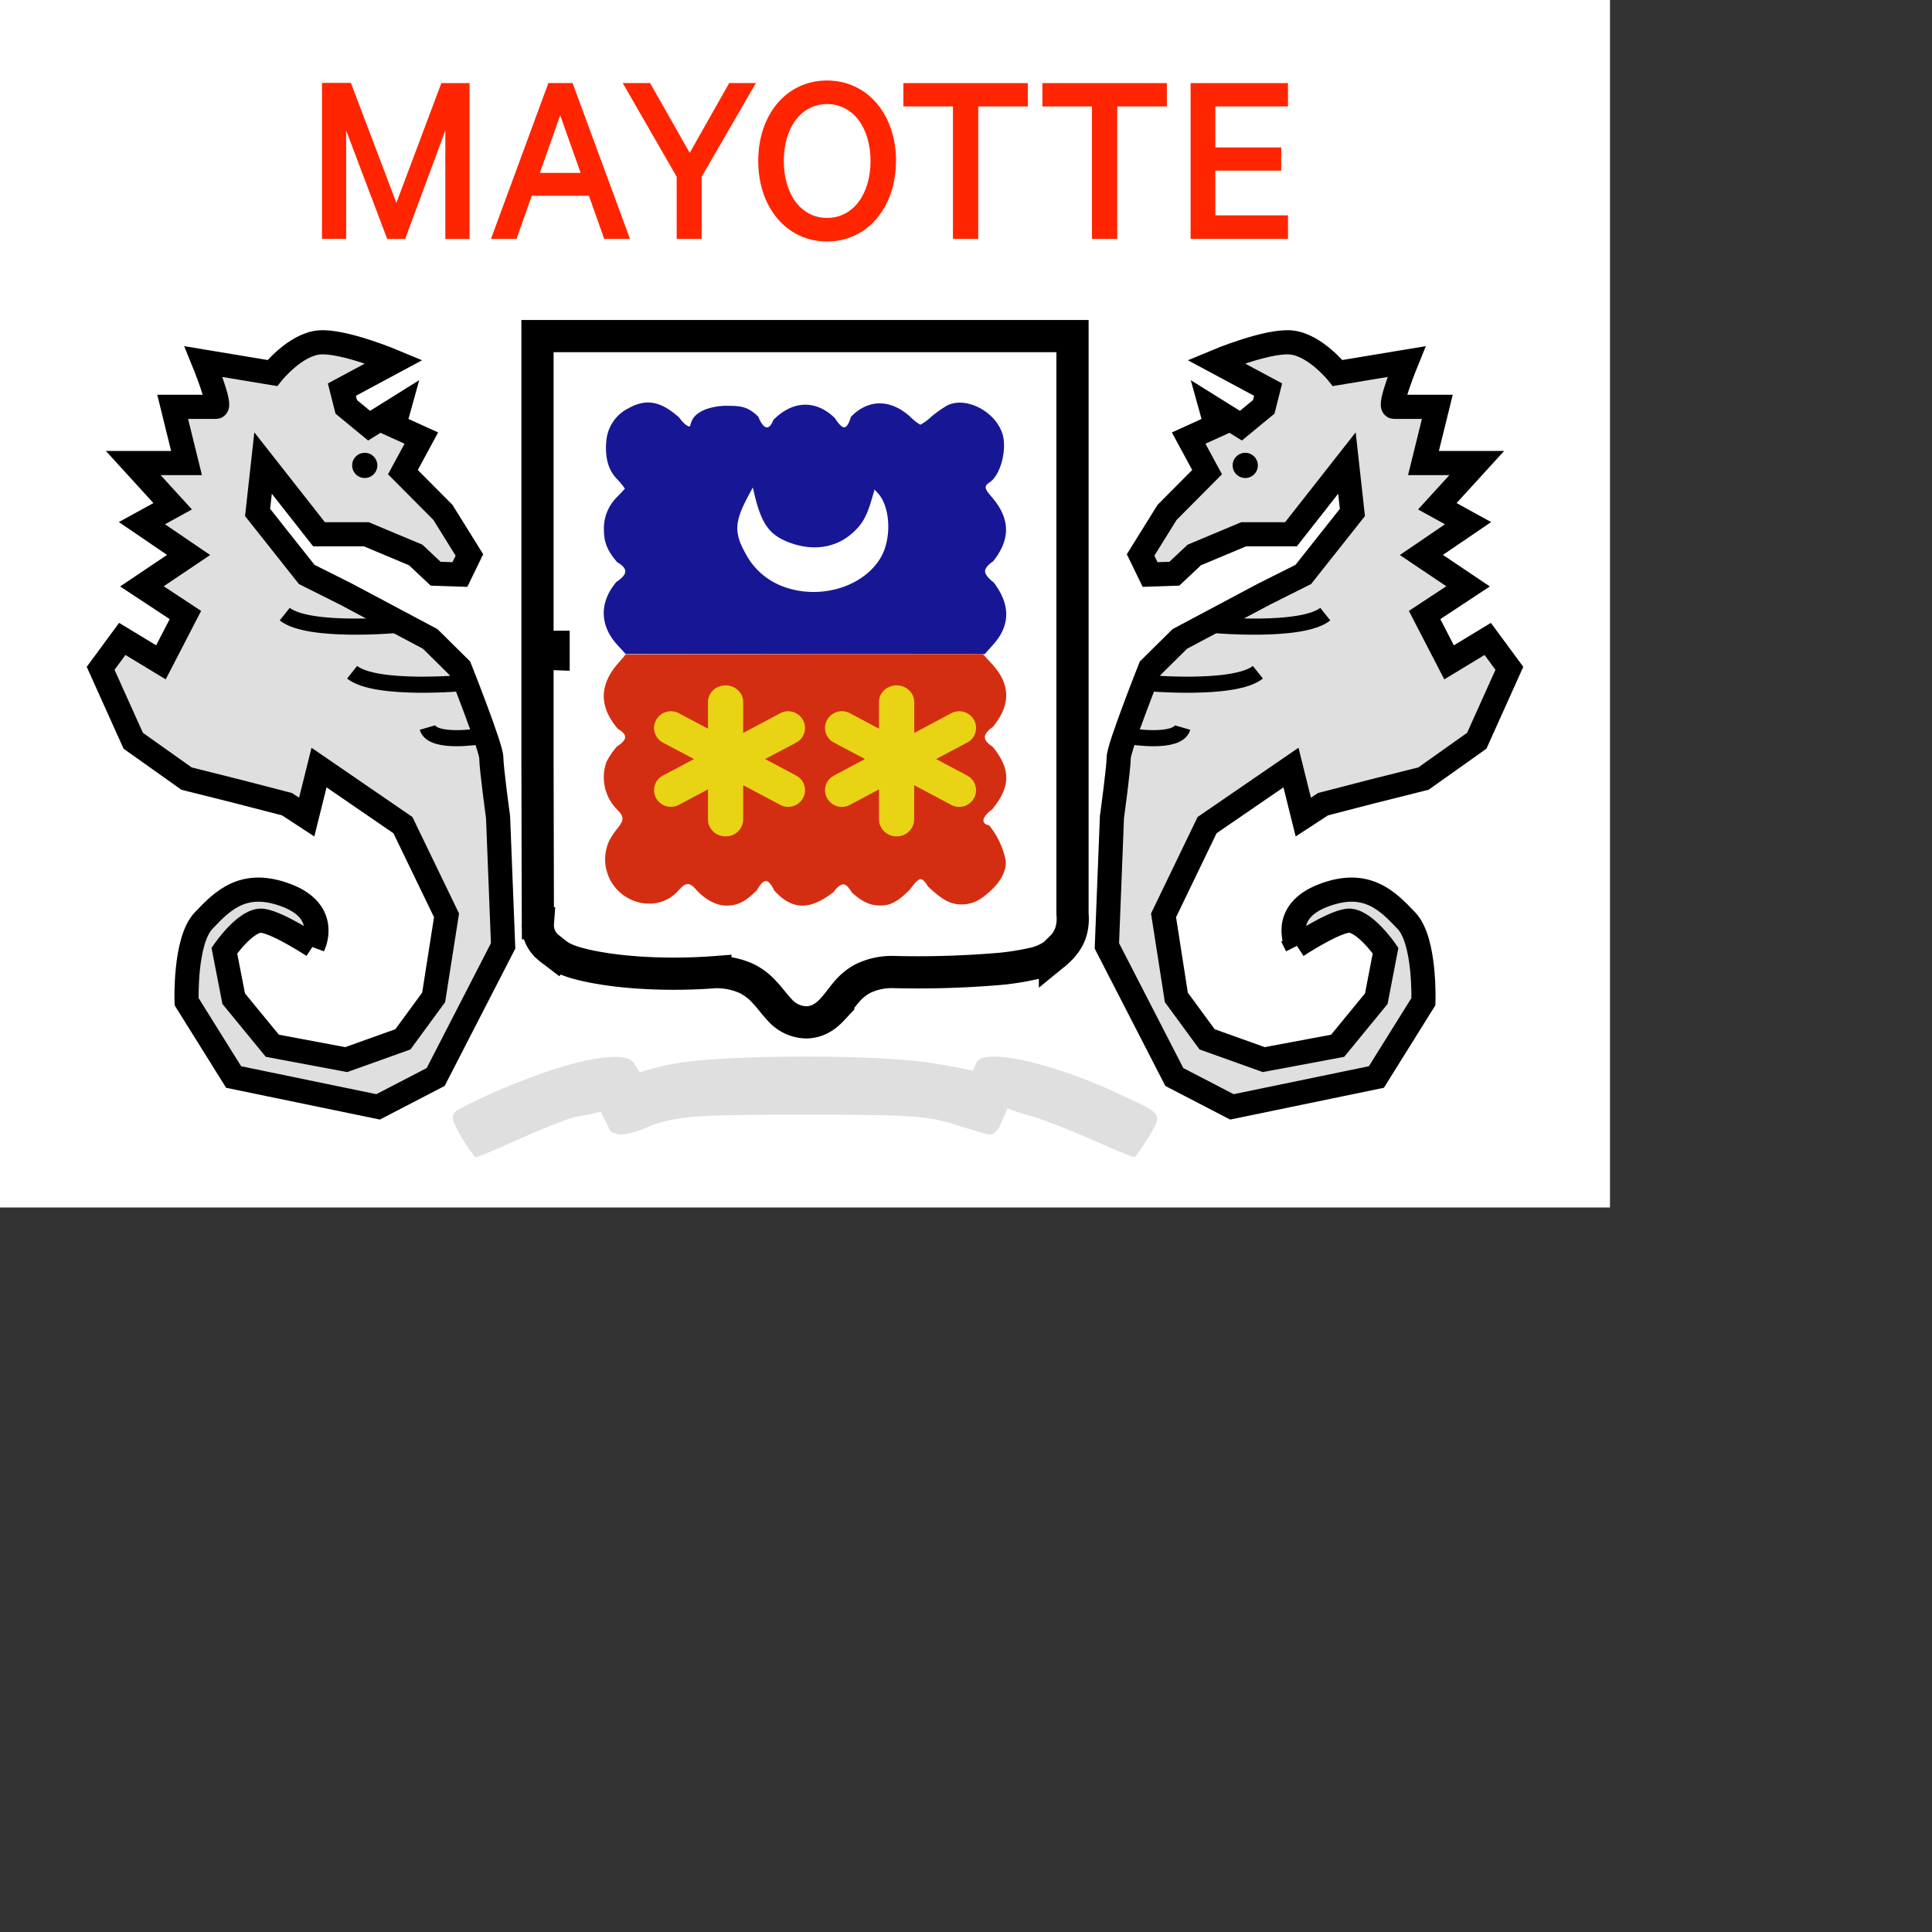 <svg width="24" height="24" viewbox="0 0 20 15" fill="none" xmlns="http://www.w3.org/2000/svg">
  <rect width="100%" height="100%" fill="#333333" stroke="none"/>
  <path fill="#fff" d="M0 0h20v15H0z"/>
  <path d="M6.931 13.268c-.416.126-1.015.384-1.255.528-.078.05-.07.107.05.321.084.138.169.258.183.258.02 0 .254-.094.515-.214.26-.113.594-.262.747-.29.117-.02.225-.039.29-.064.027.058.011.026.06.117.07.13.026.127.147.163.127.037.441-.114.441-.114.367-.114.572-.126 1.89-.126 1.32 0 1.524.012 1.891.132 0 0 .295.09.333.1.038.01.058.02.098.01.036-.007.074-.056.09-.086 0 0 .082-.174.103-.235.07.03.198.07.322.104.148.044.48.176.74.29.261.119.494.213.515.213.014 0 .099-.12.184-.258.169-.296.183-.27-.43-.553-.819-.378-1.637-.547-1.715-.365-.014.034-.026.055-.045.1-.082-.017-.297-.062-.512-.094-.663-.107-2.483-.107-3.146 0-.215.032-.36.084-.482.114-.07-.123-.055-.074-.069-.108-.056-.126-.43-.106-.945.057z" fill="#DFDFDF"/>
  <path d="M7.53 5.496c-.013.205.03.35.14.46.05.052.093.114.093.114s-.057.063-.104.11a.547.547 0 00-.157.403c0 .155.045.262.166.402 0 0 .102.052.1.115-.003.064-.11.128-.11.128-.217.255-.21.547.017.79l.098.107h4.46l.109-.122c.21-.238.21-.495.002-.768 0 0-.105-.075-.107-.137-.001-.063.1-.125.1-.125.218-.275.213-.528-.012-.793-.102-.117-.104-.14-.024-.194.13-.093.211-.405.152-.595-.088-.285-.464-.475-.694-.35a1.533 1.533 0 00-.192.137.586.586 0 01-.135.098.636.636 0 01-.126-.1c-.23-.208-.506-.233-.736.002 0 0-.032.126-.08.13-.049.004-.117-.112-.117-.112-.234-.233-.528-.223-.767.022 0 0-.034.103-.088.09-.054-.012-.098-.132-.098-.132-.14-.135-.229-.133-.39-.135-.092-.002-.26.02-.362.097-.101.075-.083.166-.107.16-.058-.015-.123-.11-.123-.11-.227-.205-.41-.24-.63-.117a.499.499 0 00-.277.425z" fill="#171796"/>
  <path d="M7.678 9.057s.09.045.088.101c-.003.057-.1.113-.1.113a.932.932 0 00-.133.195.57.57 0 00.13.588c.09.09.093.128.008.236a.972.972 0 00-.1.148.55.55 0 00.481.787.478.478 0 00.382-.17c.085-.093.13-.096.206-.012.111.128.258.207.381.207.145 0 .235-.047.382-.192 0 0 .058-.114.111-.114.053.001.102.116.102.116.22.246.443.253.74.02 0 0 .065-.095.12-.094.056.002.104.099.104.099.13.118.228.164.356.164.128 0 .223-.051.372-.204 0 0 .077-.115.123-.123.046-.007.095.089.095.089.182.17.282.224.415.224.137 0 .234-.047.371-.175.129-.12.197-.26.18-.376a1 1 0 00-.206-.433s-.08-.007-.068-.07c.012-.061.106-.125.106-.125.233-.283.235-.502.005-.782 0 0-.096-.055-.095-.118.002-.063.1-.126.1-.126.223-.273.22-.526-.005-.775l-.12-.13-2.218.002-2.218.003-.1.116c-.232.268-.23.54.005.811z" fill="#D42E12"/>
  <path fill-rule="evenodd" clip-rule="evenodd" d="M11.138 8.514c.107 0 .197.073.215.17l.004.036v.385l.46-.245a.21.21 0 01.283.085.205.205 0 01-.054.26l-.032.02-.385.204.385.205.032.02c.077.061.102.17.054.26a.21.21 0 01-.284.084l-.46-.244v.428a.213.213 0 01-.218.207.216.216 0 01-.215-.17l-.004-.037v-.376l-.361.192a.21.21 0 01-.284-.084.205.205 0 01.054-.26l.032-.02.385-.205-.385-.204-.032-.02a.205.205 0 01-.054-.26.21.21 0 01.284-.085l.361.192V8.72c0-.114.098-.206.219-.206zm-2.125 0c.108 0 .197.073.216.17l.003.036v.385l.46-.245a.21.21 0 01.283.085.205.205 0 01-.054.26l-.031.02-.386.204.386.205.031.02c.078.061.103.17.054.26a.21.21 0 01-.283.084l-.46-.244v.428a.213.213 0 01-.219.207.216.216 0 01-.215-.17l-.003-.037v-.376l-.362.192a.21.21 0 01-.283-.084.205.205 0 01.054-.26l.031-.02.386-.205-.386-.204-.031-.02a.205.205 0 01-.054-.26.21.21 0 01.283-.085l.362.192V8.72c0-.114.098-.206.218-.206z" fill="#E9D315"/>
  <path d="M6.677 4.375v3.66h.2v.09c-.114-.004-.198-.088-.2-.09h0v1.428c.002.758.003 1.614.005 2.006a.353.353 0 00.09.262.57.57 0 00.078.07c.012.009.02.016.03.022l.034.026.124-.156-.124.156c.075.06.19.1.302.128.121.031.272.058.443.079.34.04.77.055 1.228.02a.902.902 0 01.388.08.73.73 0 01.222.17c.032.033.06.068.09.104l.003.004c.027.034.06.073.092.107a.45.45 0 00.33.159c.156 0 .26-.088.328-.161a1.75 1.75 0 00.092-.112h0l.002-.002c.028-.037.054-.07.083-.104a.68.68 0 01.207-.167.82.82 0 01.372-.079 12.1 12.1 0 001.285-.036 3.16 3.16 0 00.425-.063.713.713 0 00.295-.124l.004-.004a.742.742 0 00.068-.063.529.529 0 00.123-.187.57.57 0 00.027-.244V4.175H6.677v.2z" stroke="#000" stroke-width=".4"/>
  <path d="M9.293 6.166c-.168.312-.175.453-.035.703a.862.862 0 00.41.392c.457.207 1.04.054 1.27-.33.141-.236.125-.63-.031-.803l-.043-.046-.04.136c-.057.194-.113.293-.227.397-.212.194-.505.238-.808.118-.234-.094-.328-.225-.416-.587l-.021-.09-.06.11z" fill="#fff"/>
  <path fill-rule="evenodd" clip-rule="evenodd" d="M11.13 2c0 .577-.356 1-.857 1-.5 0-.854-.423-.854-1 0-.58.353-1 .854-1s.858.42.858 1zm-6.83.968V1.621l.51 1.347h.223l.499-1.347v1.347h.301V1.032h-.35L4.924 2.52l-.565-1.49H4v1.937h.299zm2.116 0l.19-.536h.71l.19.536h.32l-.713-1.936h-.301l-.713 1.936h.317zm.29-.82h.507l-.254-.716-.253.716zm2.01.82v-.772l.674-1.164h-.332l-.49.867-.492-.867h-.34l.67 1.164v.772h.31zm1.558-.261c-.326 0-.537-.297-.537-.707s.211-.707.537-.707c.326 0 .54.297.54.707s-.214.707-.54.707zm1.878-1.385v1.646h-.314V1.322h-.616v-.29h1.546v.29h-.616zm1.727 1.646V1.322h.616v-.29h-1.546v.29h.616v1.646h.314zM16 2.675v.293h-1.21V1.032H16v.29h-.903v.51h.819v.288h-.819v.555H16z" fill="#FF2500"/>
  <path fill-rule="evenodd" clip-rule="evenodd" d="M16.11 11.75s-.212-.418.325-.625c.538-.207.8.063 1.037.313.237.25.21 1.005.21 1.005l-.584.936-1.795.371-.715-.371-.838-1.629.063-1.6s.084-.612.084-.738c0-.127.39-1.11.39-1.11l.369-.365 1.043-.555.491-.246.61-.77-.068-.614-.695.885h-.588l-.613.257-.248.233-.301.01-.118-.243.329-.529.497-.5-.229-.423.339-.154-.065-.234.375.234.284-.234.054-.214-.648-.348s.634-.266.932-.238c.299.028.58.38.58.38l.855-.142s-.229.562-.155.562h.538l-.172.698h.662l-.49.537.382.21-.58.395.58.39-.54.356.304.588.48-.291.269.365-.405.9-.662.47-.63.158-.618.16-.245.16-.153-.615-1.042.715-.541 1.121.159 1.019.382.521.704.252.918-.172.48-.585.115-.597s-.278-.404-.48-.37c-.201.033-.622.311-.622.311z" fill="#DFDFDF" stroke="#000" stroke-width=".3"/>
  <path d="M15.054 7.762s1.112.103 1.409-.133m-2.245.854s1.111.104 1.408-.132m-1.596.795s.6.1.66-.108" stroke="#000" stroke-width=".2"/>
  <path fill-rule="evenodd" clip-rule="evenodd" d="M15.469 5.938a.156.156 0 110-.313.156.156 0 010 .313z" fill="#000"/>
  <path fill-rule="evenodd" clip-rule="evenodd" d="M3.89 11.75s.212-.418-.325-.625c-.538-.207-.8.063-1.037.313-.237.25-.21 1.005-.21 1.005l.584.936 1.795.371.715-.371.838-1.629-.063-1.6s-.084-.612-.084-.738c0-.127-.39-1.11-.39-1.11l-.369-.365-1.043-.555-.491-.246-.61-.77.068-.614.695.885h.588l.613.257.248.233.301.01.118-.243-.329-.529-.497-.5.229-.423-.339-.154.065-.234-.375.234-.284-.234-.054-.214.648-.348s-.634-.266-.932-.238c-.299.028-.58.38-.58.38l-.855-.142s.229.562.155.562h-.538l.172.698h-.662l.49.537-.382.21.58.395-.58.39.54.356-.304.588-.48-.291-.269.365.405.9.662.47.63.158.618.16.245.16.153-.615 1.042.715.542 1.121-.16 1.019-.382.521-.704.252-.918-.172-.48-.585-.116-.597s.279-.404.48-.37c.203.033.623.311.623.311z" fill="#DFDFDF" stroke="#000" stroke-width=".3"/>
  <path d="M4.946 7.762s-1.112.103-1.409-.133m2.245.854s-1.111.104-1.408-.132m1.596.795s-.6.1-.66-.108" stroke="#000" stroke-width=".2"/>
  <path fill-rule="evenodd" clip-rule="evenodd" d="M4.531 5.938a.156.156 0 100-.313.156.156 0 000 .313z" fill="#000"/>
</svg>
